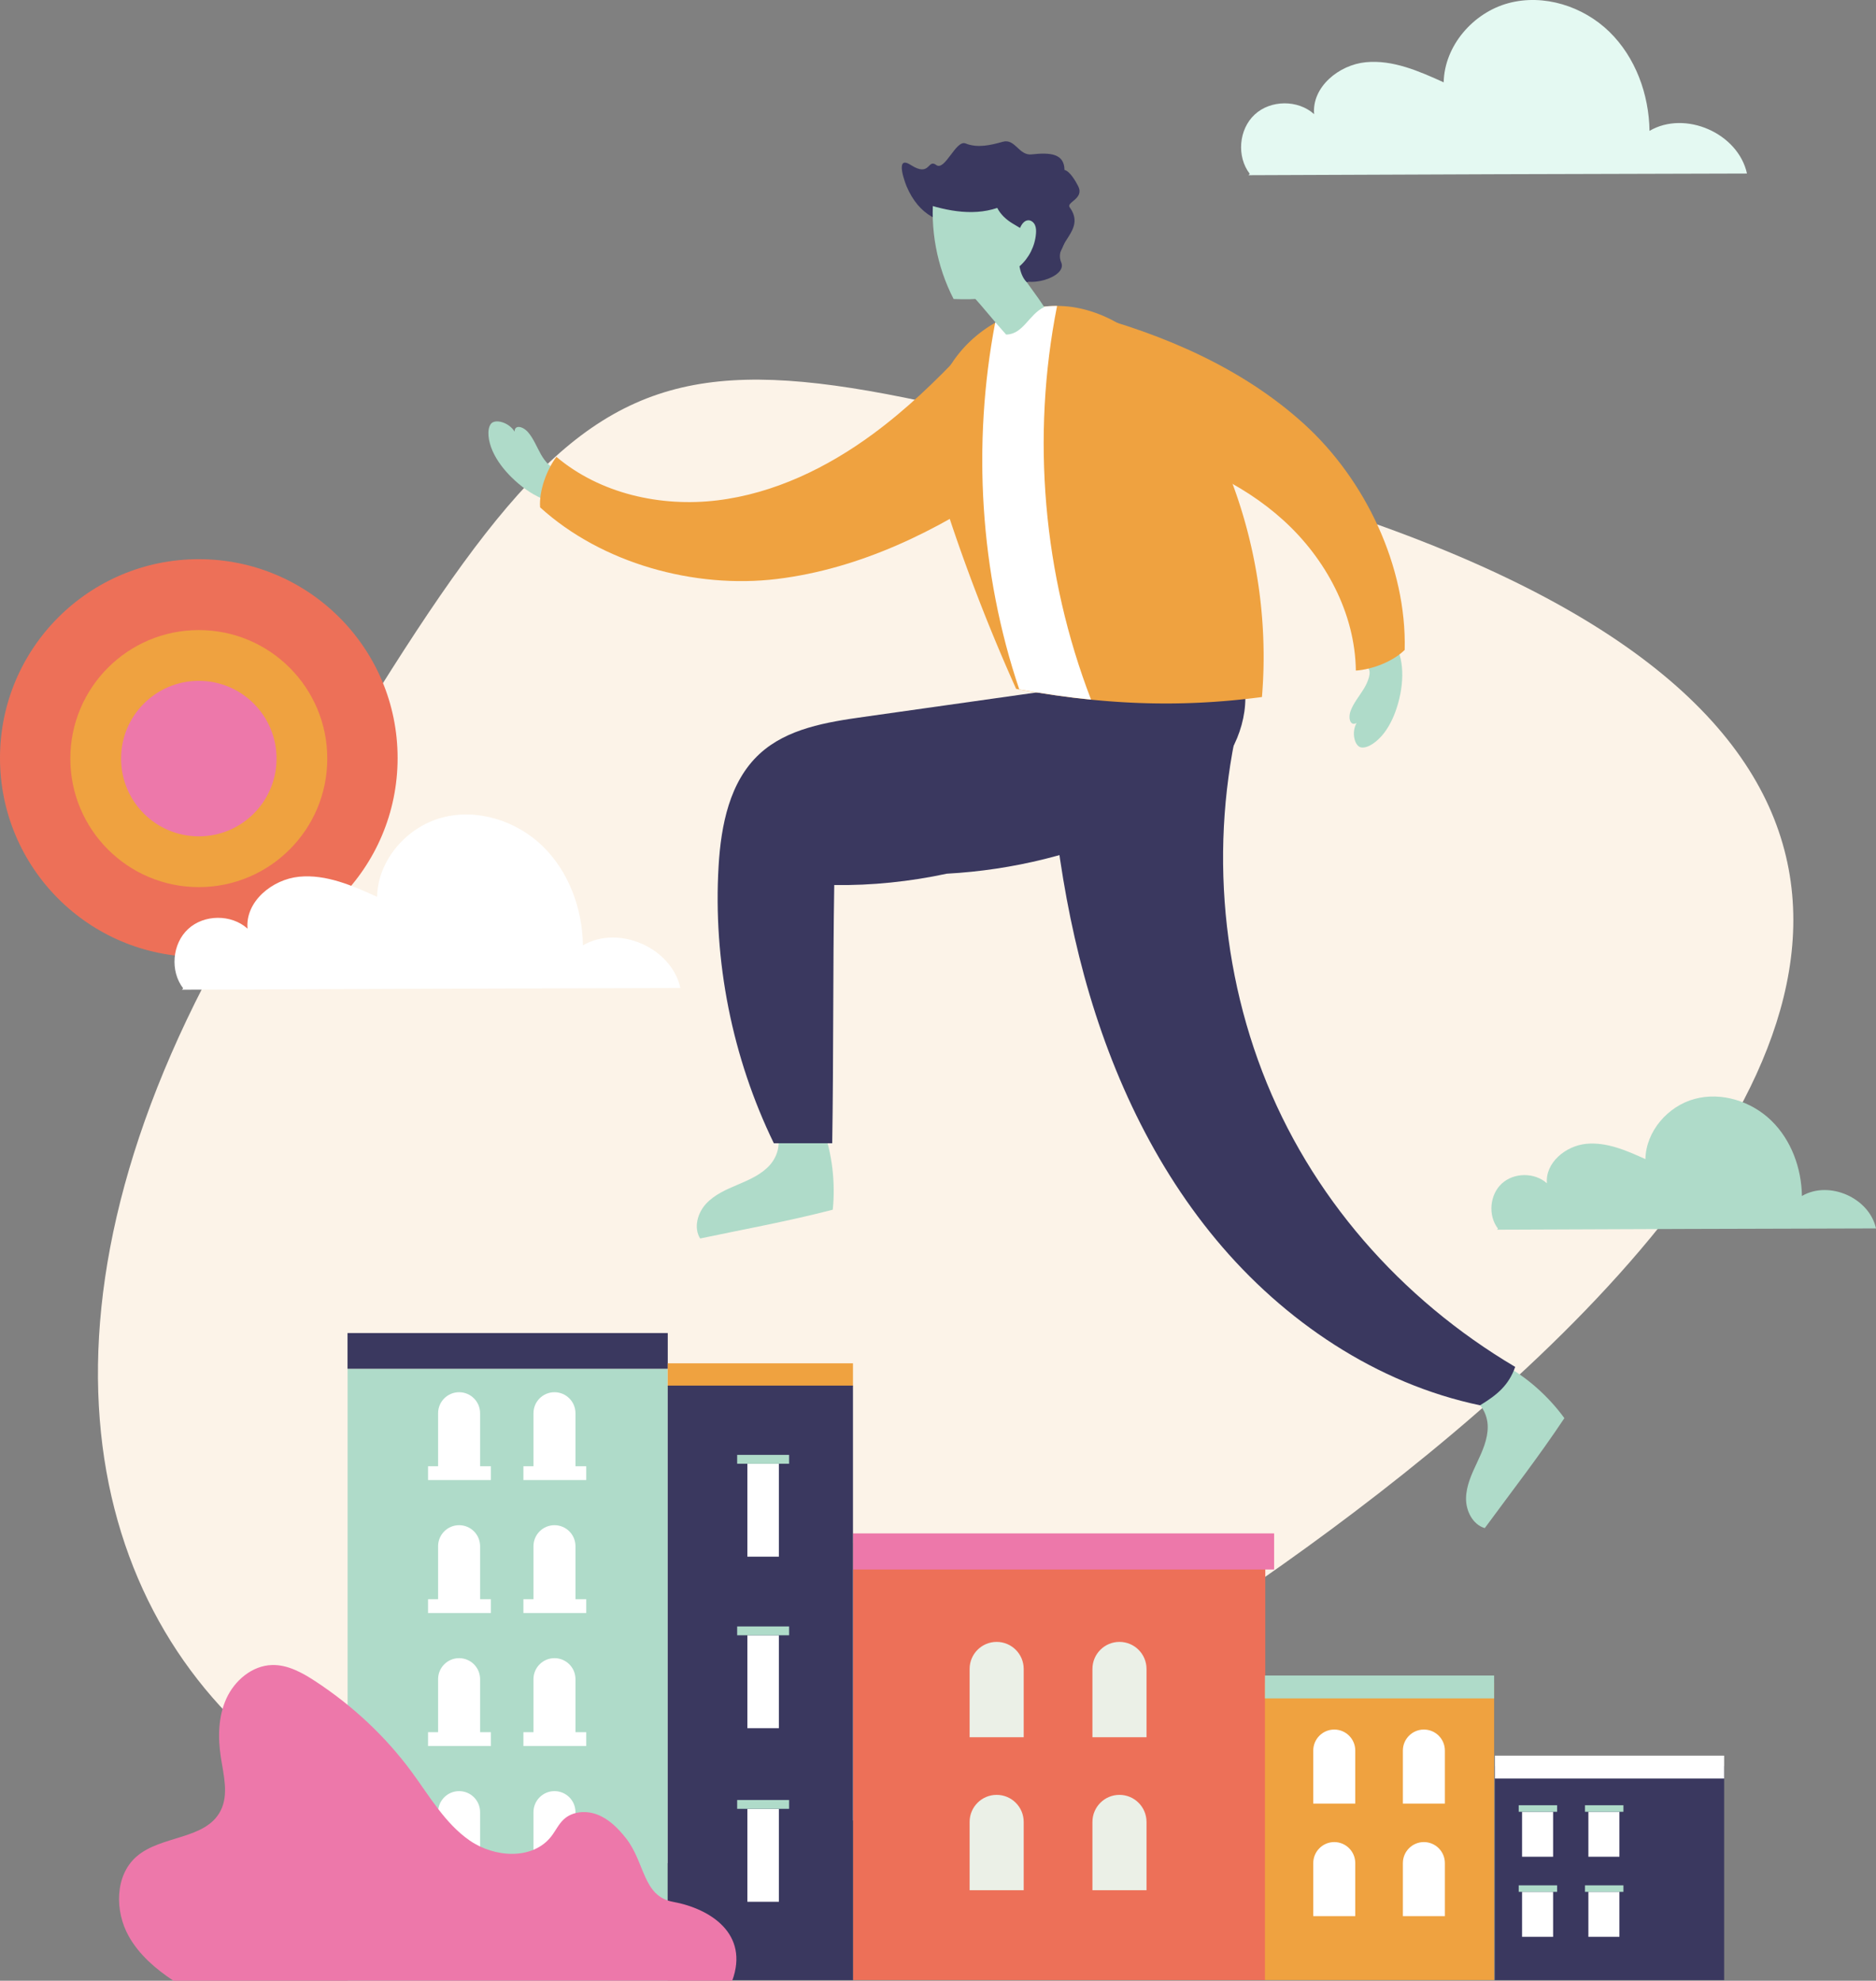 <svg xmlns="http://www.w3.org/2000/svg" width="898.73" height="948.57" viewBox="0 0 898.73 948.57" overflow="visible"><rect x="0" y="0" width="898.73" height="948.57" fill="#808080" stroke="none"/><style>.st1{fill:#ed7058}.st2{fill:#ed78aa}.st3{fill:#efa240}.st4{fill:#afdbc9}.st5{fill:#3a385f}.st6{fill:#fff}.st7{fill:#ebf0e7}</style><path d="M576.61 225.84c-287.95-75-284.69-83.07-460.15 212.1-217.77 366.35 121.3 578.42 393.1 378.94.01 0 739.71-415.84 67.05-591.04z" fill="#fcf3e8"/><path class="st1" d="M408.68 738.99h197.48v209.29H408.68z"/><path class="st2" d="M408.63 734.35h201.76v17.27H408.63z"/><path class="st3" d="M605.99 806.06h109.8v142.21h-109.8z"/><path class="st4" d="M605.99 802.4h109.8v10.97h-109.8z"/><path class="st5" d="M716.18 845.79h109.8v102.49h-109.8z"/><path class="st6" d="M716.18 840.78h109.8v10.96h-109.8z"/><path class="st5" d="M436.32 79.01c9.44 6.04 7.98-3.13 12.18 0 4.2 3.13 9.42-12.19 14.06-10.32 5.75 2.32 11.97.86 17.86-.8s7.71 6.72 13.77 6.05c9.14-1.02 15.68-.33 15.77 7.46 2.4.45 5.22 5.08 6.57 7.77 3.05 6.09-5.91 7.61-4.06 10.15 8.12 11.17-8.05 17.08-4.06 26.4 3.05 7.11-17.26 13.2-22.34 6.09 1.98-6.06-1.66-10.41-3.21-16.67-1.1-4.42-4.01-8-7.48-9.2-3.47-1.19-9.74-2.08-12.39 1.05-12.36.92-22.74-3.81-28.7-17.82-.01-.01-6.28-15.48 2.03-10.16z"/><path class="st4" d="M371.24 541.27c3.35 5.01 1.61 12.12-2.39 16.63s-9.73 7.02-15.28 9.37-11.29 4.81-15.36 9.25-5.99 11.48-2.8 16.59c21.63-4.54 42.14-8.25 63.54-13.78 1.3-12.67-.2-26.75-4.66-38.68-8.61-3.25-14.04-1.24-23.05.62zM703.41 669.29c5.84 1.5 9.28 7.95 9.31 13.98s-2.56 11.72-5.12 17.17c-2.56 5.46-5.2 11.12-5.27 17.14s3.2 12.54 8.98 14.23c13.08-17.81 25.89-34.26 38.13-52.66-7.49-10.3-18-19.79-29.28-25.71-8.58 3.32-11.29 8.45-16.75 15.85zM655.49 320.04c1.61 1.79-.01 6.39-2.16 9.88-2.15 3.48-4.91 6.79-6.27 10.46-1.36 3.67-.14 7.54 2.84 5.84-2.63 4.6-.94 11.32 2.3 11.74 3.24.42 7.74-2.8 10.94-7.02 3.2-4.22 5.25-9.23 6.59-13.94 3.55-12.53 2.45-24.11-2.91-30.54-4.04 2.83-8.63 8.72-11.33 13.58zM266.74 224.27c-2.35.54-5.59-3.1-7.6-6.67s-3.57-7.58-6.12-10.55c-2.55-2.97-6.53-3.77-6.49-.34-2.76-4.53-9.45-6.3-11.39-3.67-1.94 2.63-1.3 8.13.85 12.97s5.53 9.06 9.01 12.51c9.25 9.17 19.91 13.81 28.14 12.24-.52-4.91-3.45-11.77-6.4-16.49z"/><path class="st3" d="M473.92 184.7c-7.11 8.47-1.32 21.4 9.72 21.87 19.63.83 39.21 2.66 58.35 7.01 26.69 6.05 52.68 17.26 72.93 35.66 20.25 18.4 34.27 44.54 34.62 71.9 7.83-.52 17.84-4.35 23.4-9.9 1-39.87-18.79-81.56-48.35-108.33-29.56-26.77-67.36-42.95-105.94-53.05-10.98 6.63-23.31 14.83-33.12 23.1-3.91 3.29-7.91 7.33-11.61 11.74z"/><path class="st5" d="M500.3 307.45c.69 50.65 4.48 101.54 16.72 150.7 12.24 49.15 33.25 96.69 65.66 135.62S659.45 662.6 709.03 673c8.11-4.94 13.67-9.45 16.85-18.39-54.88-32.48-98.34-81.87-121.17-141.42-22.83-59.55-24.92-126.83-5.82-187.68-31.47-12.9-64.93-22.98-98.59-18.06z"/><path class="st5" d="M592.28 315.95c-7.62-14.46-30.22-11.83-45.11-5.08-8.94 4.06-16.69 10.11-23.78 16.96-36.53 5.16-73.07 10.33-109.6 15.49-17.77 2.51-36.72 5.56-49.91 17.72-14.37 13.24-18.46 34.15-19.62 53.65-2.7 45.56 6.51 91.77 26.46 132.82h27.97c.65-40.38.31-83.28.97-123.66 17.95.25 36.11-1.63 53.92-5.44 31.69-1.72 63.07-9.46 91.81-22.93 15.63-7.33 30.93-16.69 41.01-30.71 10.07-14.02 13.93-33.55 5.88-48.82z"/><path class="st3" d="M484.63 175.19c-1.76-10.92-15.32-15-22.9-6.95-13.47 14.31-27.66 27.92-43.46 39.55-22.03 16.23-47.51 28.56-74.68 31.84-27.17 3.28-56.11-3.21-77.03-20.84-4.73 6.27-8.38 16.35-7.81 24.18 29.5 26.83 73.99 39.13 113.57 34.29 39.58-4.85 76.55-22.86 109.42-45.44 2.17-12.64 4.03-27.34 4.19-40.17.05-5.11-.39-10.77-1.3-16.46z"/><path class="st3" d="M604.56 333.81c3.89-46.57-6.43-94.22-29.25-135-13.17-23.54-32.68-46.23-59.17-51.36-27.69-5.36-57.96 12.72-66.37 39.64-6.83 21.86-.25 45.46 7.15 67.14a873.354 873.354 0 0 0 29.87 75.67c40.45 7.42 77.01 9.29 117.77 3.91z"/><path class="st6" d="M522.69 335.06c-22.99-59.64-28.71-125.85-16.28-188.56-10.34-.04-20.63 2.89-29.66 8.05-11.03 58-7.36 119.68 11.55 175.6 11.71 2.13 23.11 3.78 34.39 4.91z"/><path class="st4" d="M466 141.7c4.78 5.26 11.22 13.27 16 18.52 8.22-.09 10.85-9.65 18.27-13.2-4.1-6.24-6.28-8.62-10.38-14.87-8.45-.78-17.5 3.96-23.89 9.55z"/><path class="st4" d="M447.37 92.02c-1.95 17.49 1.39 35.54 9.47 51.17 10.3.42 21.84.06 30.57-5.41s15.44-14.51 16.97-24.7c2.15-14.34-7.17-29.56-20.93-34.16-13.75-4.6-34.47-1.31-36.08 13.1z"/><path class="st5" d="M485.01 106.98c-2.97-1.8-5.69-4.3-7.25-7.4-12.44 4.18-26.03 1.09-38.39-3.31 4.1-11.06 12.81-19.23 23.93-23.17 11.12-3.95 24.13-2.4 33.78 4.39 9.65 6.78 15.56 18.72 14.69 30.49-.87 11.77-8.9 22.77-19.83 27.22-2.01-1.91-3.05-4.92-3.54-7.65 4.55-3.95 7.46-9.74 7.91-15.76.1-1.37.07-2.79-.5-4.03-.57-1.25-1.79-2.28-3.16-2.26-1.92.02-3.24 1.91-3.98 3.67"/><path class="st4" d="M166.53 655.51h153.34v293.06H166.53z"/><path class="st6" d="M219.94 666.73c-5.55 0-10.06 4.5-10.06 10.06v25.4H230v-25.4c0-5.55-4.5-10.06-10.06-10.06zM265.63 666.73c-5.55 0-10.06 4.5-10.06 10.06v25.4h20.12v-25.4c0-5.55-4.51-10.06-10.06-10.06zM219.94 730.41c-5.55 0-10.06 4.51-10.06 10.06v25.4H230v-25.4c0-5.55-4.5-10.06-10.06-10.06zM265.63 730.41c-5.55 0-10.06 4.51-10.06 10.06v25.4h20.12v-25.4c0-5.55-4.51-10.06-10.06-10.06zM219.94 794.09c-5.55 0-10.06 4.5-10.06 10.06v25.4H230v-25.4c0-5.56-4.5-10.06-10.06-10.06zM265.63 794.09c-5.55 0-10.06 4.5-10.06 10.06v25.4h20.12v-25.4c0-5.56-4.51-10.06-10.06-10.06zM219.94 857.77c-5.55 0-10.06 4.51-10.06 10.06v25.4H230v-25.4c0-5.56-4.5-10.06-10.06-10.06zM265.63 857.77c-5.55 0-10.06 4.51-10.06 10.06v25.4h20.12v-25.4c0-5.56-4.51-10.06-10.06-10.06zM205.06 702.19h30.11v6.61h-30.11zM250.75 702.19h30.1v6.61h-30.1zM205.06 765.87h30.11v6.61h-30.11zM250.75 765.87h30.1v6.61h-30.1zM205.06 829.55h30.11v6.61h-30.11zM250.75 829.55h30.1v6.61h-30.1zM205.06 893.23h30.11v6.61h-30.11zM250.75 893.23h30.1v6.61h-30.1z"/><path class="st5" d="M166.49 644.26H319.9v11.25H166.49zM166.49 638.39H319.9v5.87H166.49z"/><path class="st3" d="M319.88 652.89h88.75v11h-88.75z"/><path class="st5" d="M319.88 663.57h88.75v284.71h-88.75z"/><path class="st6" d="M358.04 700.98h15.09v44.51h-15.09z"/><path class="st4" d="M353.15 696.74h24.88v4.24h-24.88z"/><path class="st6" d="M358.04 783.13h15.09v44.51h-15.09z"/><path class="st4" d="M353.15 778.9h24.88v4.23h-24.88z"/><path class="st6" d="M358.04 866.25h15.09v44.51h-15.09z"/><path class="st4" d="M353.15 862.02h24.88v4.23h-24.88z"/><path class="st7" d="M477.46 786.3c-7.15 0-12.95 5.8-12.95 12.95v32.71h25.91v-32.71c0-7.15-5.8-12.95-12.96-12.95zM536.3 786.3c-7.15 0-12.95 5.8-12.95 12.95v32.71h25.91v-32.71c-.01-7.15-5.81-12.95-12.96-12.95zM477.46 859.56c-7.15 0-12.95 5.8-12.95 12.96v32.71h25.91v-32.71c0-7.16-5.8-12.96-12.96-12.96zM536.3 859.56c-7.15 0-12.95 5.8-12.95 12.96v32.71h25.91v-32.71c-.01-7.16-5.81-12.96-12.96-12.96z"/><path class="st6" d="M639.2 828.28c-5.55 0-10.06 4.51-10.06 10.06v25.4h20.12v-25.4c0-5.56-4.51-10.06-10.06-10.06zM682.13 828.28c-5.55 0-10.06 4.51-10.06 10.06v25.4h20.12v-25.4c0-5.56-4.5-10.06-10.06-10.06zM639.2 882.17c-5.55 0-10.06 4.51-10.06 10.06v25.4h20.12v-25.4c0-5.55-4.51-10.06-10.06-10.06zM682.13 882.17c-5.55 0-10.06 4.51-10.06 10.06v25.4h20.12v-25.4c0-5.55-4.5-10.06-10.06-10.06z"/><g><path class="st6" d="M729.17 867.66h14.87v21.53h-14.87z"/><path class="st4" d="M727.56 864.53h18.41v3.13h-18.41z"/><path class="st6" d="M760.94 867.66h14.87v21.53h-14.87z"/><path class="st4" d="M759.32 864.53h18.41v3.13h-18.41z"/></g><g><path class="st6" d="M729.17 906.02h14.87v21.53h-14.87z"/><path class="st4" d="M727.56 902.89h18.41v3.13h-18.41z"/><path class="st6" d="M760.94 906.02h14.87v21.53h-14.87z"/><path class="st4" d="M759.32 902.89h18.41v3.13h-18.41z"/></g><path class="st2" d="M83.08 948.57h267.7c8.22-22.38-10.33-34.49-28.39-37.79-14.52-2.66-13.32-18.84-22.54-30.5-3.64-4.6-7.93-8.93-13.33-11.13-5.4-2.2-12.13-1.84-16.43 2.13-2.47 2.28-3.91 5.47-5.98 8.14-8.87 11.44-27.19 10.24-39.06 2.03-11.86-8.2-19.3-21.3-27.89-32.96-12.61-17.1-28.39-31.74-46.08-43.33-6.3-4.13-13.29-8-20.8-7.78-9.45.28-17.84 7.32-21.81 16.01-3.97 8.69-4.13 18.73-2.67 28.19 1.32 8.55 3.81 17.77-.07 25.48-7.1 14.1-28.47 11.72-40.33 22.04-10.41 9.06-10.49 26.21-3.66 38.27 5.02 8.87 12.83 15.54 21.34 21.2z"/><g><circle class="st1" cx="95.24" cy="363.03" r="95.24"/><circle class="st3" cx="95.24" cy="363.29" r="61.55"/><circle class="st2" cx="95.24" cy="363.29" r="37.24"/></g><g><path class="st6" d="M87.15 473.96c79.6-.36 159.2-.62 238.8-.8-4.24-19.33-29.61-30.43-46.69-20.43-.26-17.52-6.71-35.24-19.25-47.46-12.55-12.23-31.42-18.25-48.33-13.7s-30.67 20.41-31.03 37.92c-11.83-5.37-24.36-10.87-37.29-9.63-12.94 1.24-25.94 11.93-24.77 24.87-7.74-6.98-20.84-6.9-28.48.19-7.65 7.08-8.73 20.14-2.36 28.39"/></g><g><path d="M598.12 83.9c79.6-.36 159.2-.62 238.8-.8-4.24-19.33-29.61-30.43-46.69-20.43-.26-17.52-6.71-35.24-19.25-47.46-12.55-12.23-31.42-18.25-48.33-13.7-16.92 4.55-30.67 20.41-31.03 37.92-11.83-5.37-24.36-10.87-37.29-9.63-12.94 1.24-25.94 11.93-24.77 24.87-7.74-6.98-20.84-6.9-28.48.19-7.65 7.08-8.73 20.14-2.36 28.39" fill="#e4f9f2"/></g><path class="st4" d="M717.19 588.9c60.51-.27 121.03-.47 181.54-.61-3.22-14.69-22.51-23.13-35.49-15.53-.2-13.32-5.1-26.79-14.64-36.08-9.54-9.29-23.89-13.87-36.75-10.41-12.86 3.46-23.32 15.51-23.59 28.83-9-4.09-18.52-8.26-28.35-7.32-9.83.94-19.72 9.07-18.83 18.91-5.88-5.31-15.84-5.24-21.65.14-5.81 5.38-6.64 15.31-1.79 21.58"/></svg>